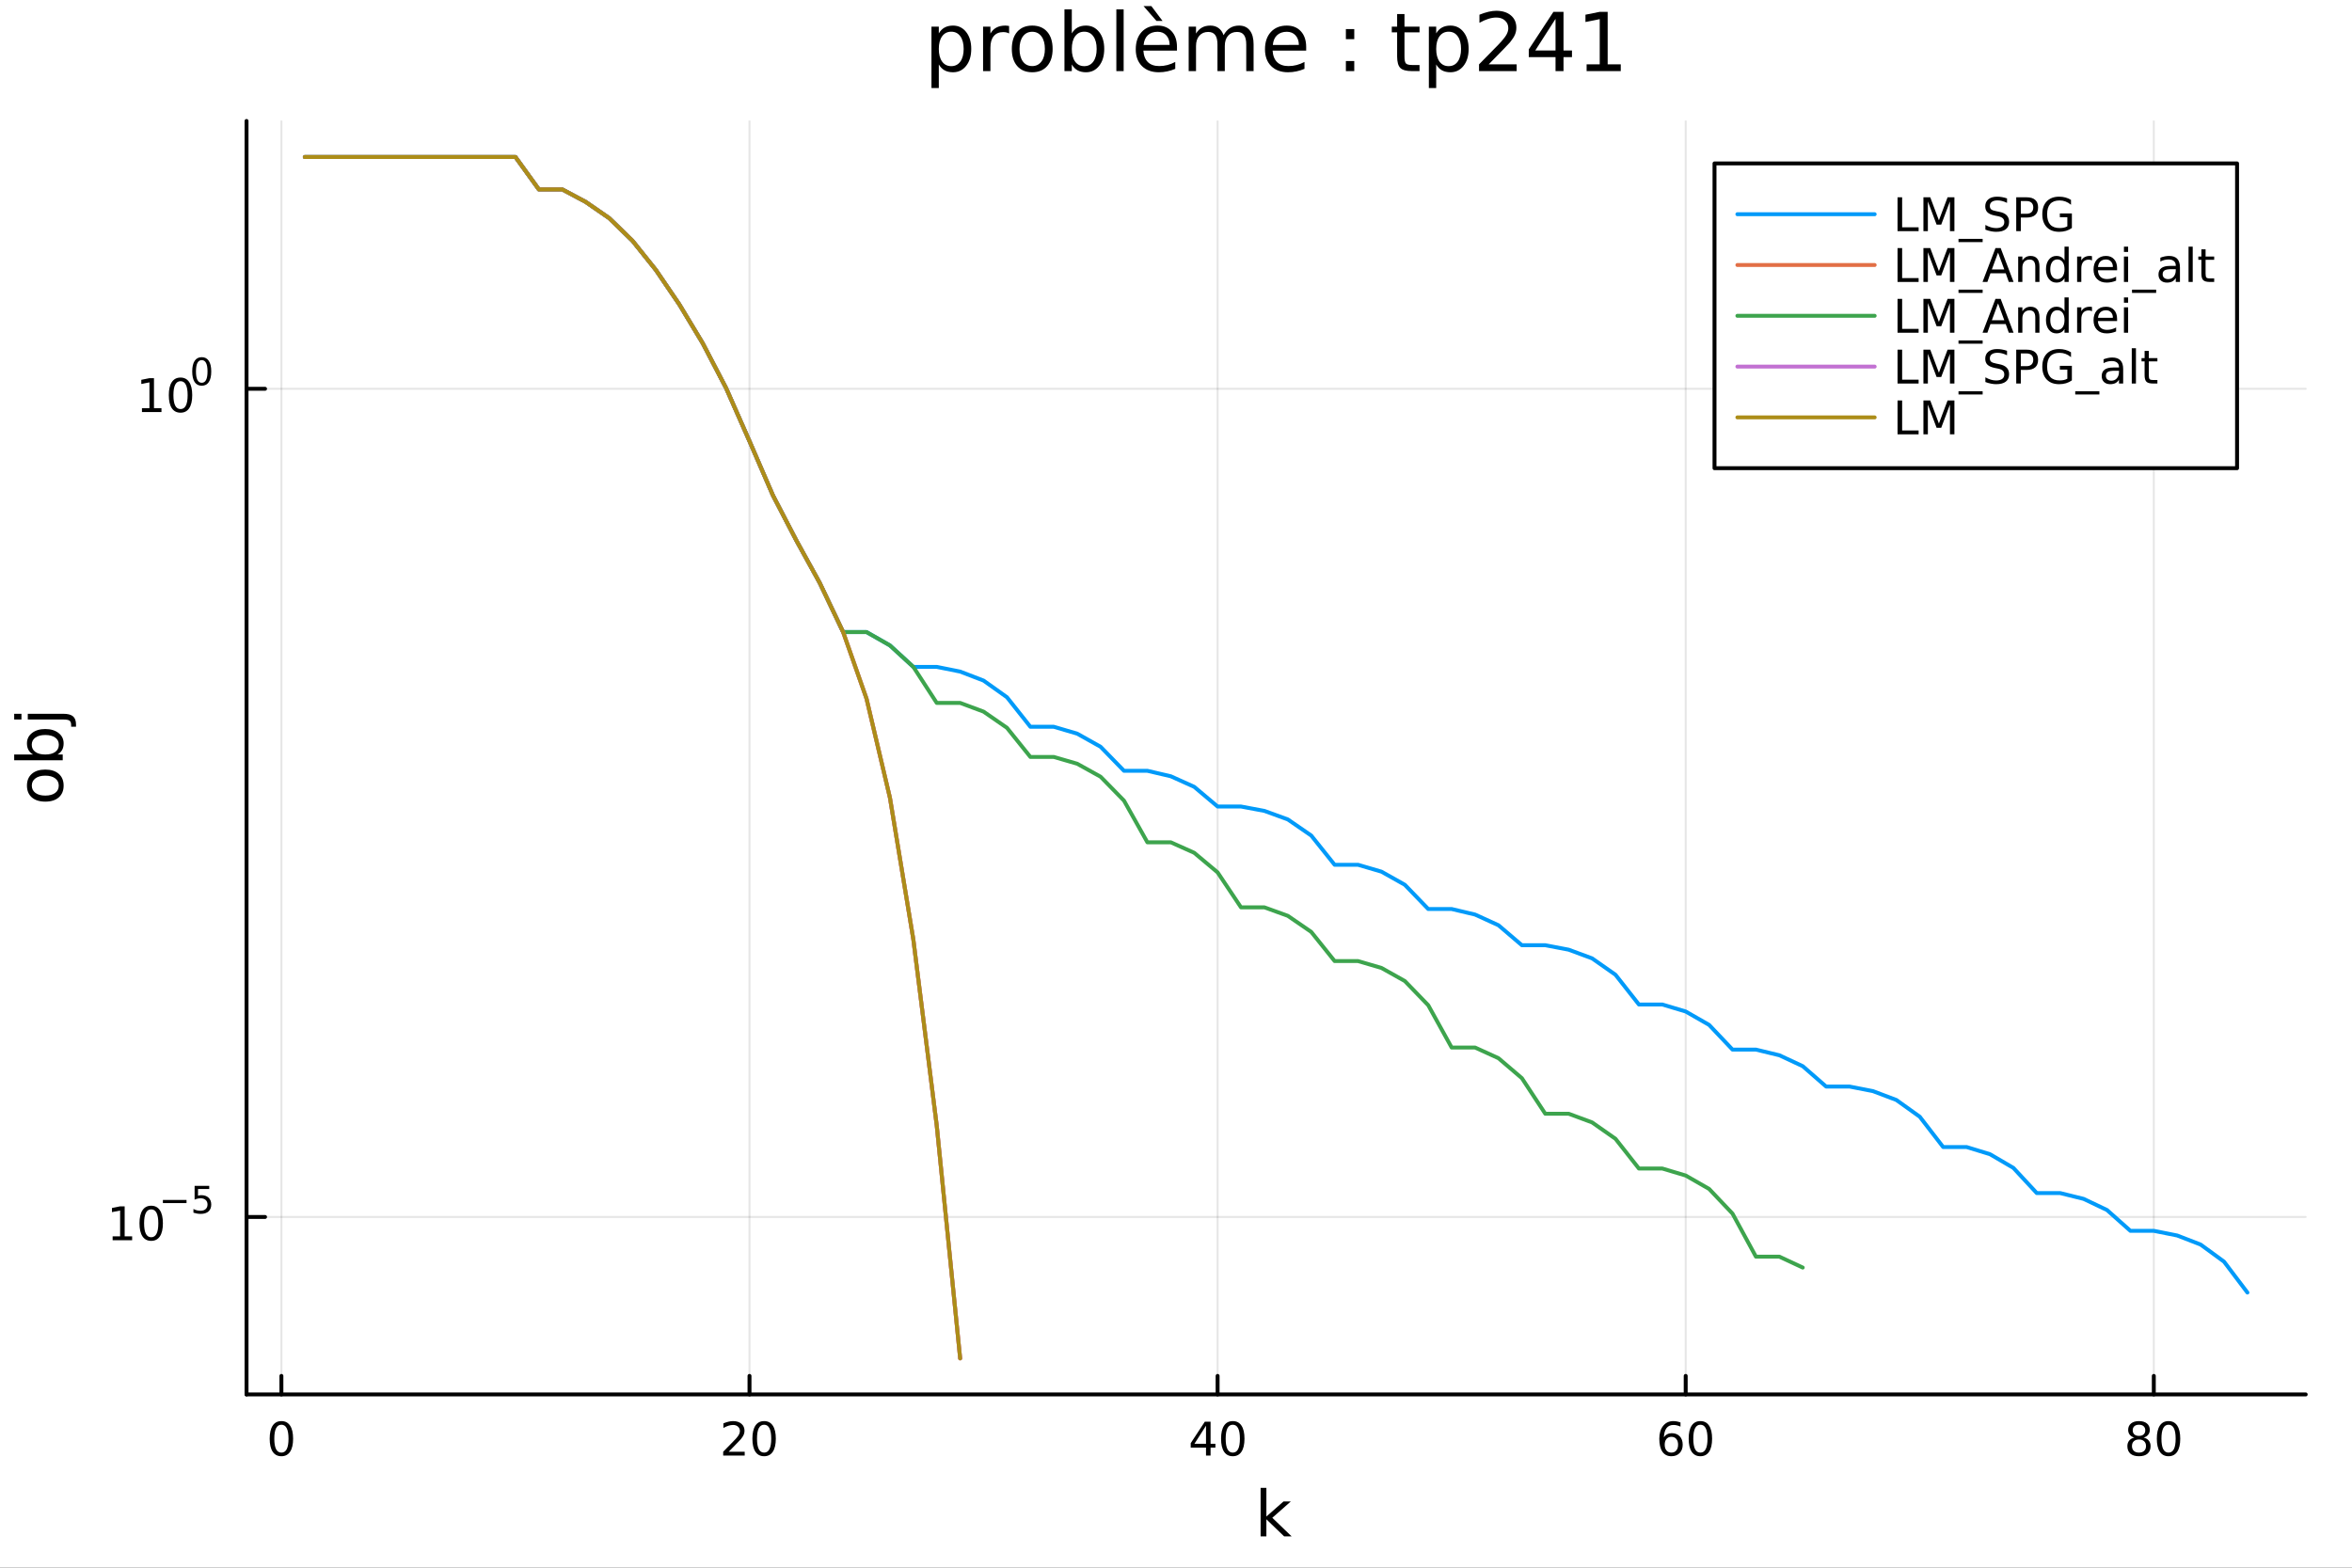 <?xml version="1.0" encoding="utf-8"?>
<svg xmlns="http://www.w3.org/2000/svg" xmlns:xlink="http://www.w3.org/1999/xlink" width="600" height="400" viewBox="0 0 2400 1600">
<rect x="0" y="0" width="2400" height="1600" fill="#333333" stroke="none"/>
<defs>
  <clipPath id="clip290">
    <rect x="0" y="0" width="2400" height="1600"/>
  </clipPath>
</defs>
<path clip-path="url(#clip290)" d="M0 1600 L2400 1600 L2400 0 L0 0  Z" fill="#ffffff" fill-rule="evenodd" fill-opacity="1"/>
<defs>
  <clipPath id="clip291">
    <rect x="480" y="0" width="1681" height="1600"/>
  </clipPath>
</defs>
<path clip-path="url(#clip290)" d="M251.56 1423.18 L2352.76 1423.18 L2352.76 123.472 L251.56 123.472  Z" fill="#ffffff" fill-rule="evenodd" fill-opacity="1"/>
<defs>
  <clipPath id="clip292">
    <rect x="251" y="123" width="2102" height="1301"/>
  </clipPath>
</defs>
<polyline clip-path="url(#clip292)" style="stroke:#000000; stroke-linecap:round; stroke-linejoin:round; stroke-width:2; stroke-opacity:0.1; fill:none" points="287.145,1423.18 287.145,123.472 "/>
<polyline clip-path="url(#clip292)" style="stroke:#000000; stroke-linecap:round; stroke-linejoin:round; stroke-width:2; stroke-opacity:0.1; fill:none" points="764.798,1423.18 764.798,123.472 "/>
<polyline clip-path="url(#clip292)" style="stroke:#000000; stroke-linecap:round; stroke-linejoin:round; stroke-width:2; stroke-opacity:0.1; fill:none" points="1242.45,1423.18 1242.45,123.472 "/>
<polyline clip-path="url(#clip292)" style="stroke:#000000; stroke-linecap:round; stroke-linejoin:round; stroke-width:2; stroke-opacity:0.1; fill:none" points="1720.1,1423.18 1720.1,123.472 "/>
<polyline clip-path="url(#clip292)" style="stroke:#000000; stroke-linecap:round; stroke-linejoin:round; stroke-width:2; stroke-opacity:0.1; fill:none" points="2197.76,1423.18 2197.76,123.472 "/>
<polyline clip-path="url(#clip290)" style="stroke:#000000; stroke-linecap:round; stroke-linejoin:round; stroke-width:4; stroke-opacity:1; fill:none" points="251.56,1423.18 2352.76,1423.18 "/>
<polyline clip-path="url(#clip290)" style="stroke:#000000; stroke-linecap:round; stroke-linejoin:round; stroke-width:4; stroke-opacity:1; fill:none" points="287.145,1423.18 287.145,1404.28 "/>
<polyline clip-path="url(#clip290)" style="stroke:#000000; stroke-linecap:round; stroke-linejoin:round; stroke-width:4; stroke-opacity:1; fill:none" points="764.798,1423.18 764.798,1404.28 "/>
<polyline clip-path="url(#clip290)" style="stroke:#000000; stroke-linecap:round; stroke-linejoin:round; stroke-width:4; stroke-opacity:1; fill:none" points="1242.45,1423.18 1242.45,1404.28 "/>
<polyline clip-path="url(#clip290)" style="stroke:#000000; stroke-linecap:round; stroke-linejoin:round; stroke-width:4; stroke-opacity:1; fill:none" points="1720.1,1423.18 1720.1,1404.28 "/>
<polyline clip-path="url(#clip290)" style="stroke:#000000; stroke-linecap:round; stroke-linejoin:round; stroke-width:4; stroke-opacity:1; fill:none" points="2197.76,1423.18 2197.76,1404.28 "/>
<path clip-path="url(#clip290)" d="M287.145 1454.1 Q283.534 1454.1 281.706 1457.66 Q279.9 1461.2 279.9 1468.33 Q279.9 1475.44 281.706 1479.01 Q283.534 1482.55 287.145 1482.55 Q290.78 1482.55 292.585 1479.01 Q294.414 1475.44 294.414 1468.33 Q294.414 1461.2 292.585 1457.66 Q290.78 1454.1 287.145 1454.1 M287.145 1450.39 Q292.956 1450.39 296.011 1455 Q299.09 1459.58 299.09 1468.33 Q299.09 1477.06 296.011 1481.67 Q292.956 1486.25 287.145 1486.25 Q281.335 1486.25 278.257 1481.67 Q275.201 1477.06 275.201 1468.33 Q275.201 1459.58 278.257 1455 Q281.335 1450.39 287.145 1450.39 Z" fill="#000000" fill-rule="nonzero" fill-opacity="1" /><path clip-path="url(#clip290)" d="M743.572 1481.64 L759.891 1481.64 L759.891 1485.58 L737.947 1485.58 L737.947 1481.64 Q740.609 1478.89 745.192 1474.26 Q749.799 1469.61 750.979 1468.27 Q753.224 1465.74 754.104 1464.01 Q755.007 1462.25 755.007 1460.56 Q755.007 1457.8 753.062 1456.07 Q751.141 1454.33 748.039 1454.33 Q745.84 1454.33 743.387 1455.09 Q740.956 1455.86 738.178 1457.41 L738.178 1452.69 Q741.002 1451.55 743.456 1450.97 Q745.91 1450.39 747.947 1450.39 Q753.317 1450.39 756.511 1453.08 Q759.706 1455.77 759.706 1460.26 Q759.706 1462.39 758.896 1464.31 Q758.109 1466.2 756.002 1468.8 Q755.423 1469.47 752.322 1472.69 Q749.22 1475.88 743.572 1481.64 Z" fill="#000000" fill-rule="nonzero" fill-opacity="1" /><path clip-path="url(#clip290)" d="M779.706 1454.1 Q776.095 1454.1 774.266 1457.66 Q772.46 1461.2 772.46 1468.33 Q772.46 1475.44 774.266 1479.01 Q776.095 1482.55 779.706 1482.55 Q783.34 1482.55 785.146 1479.01 Q786.974 1475.44 786.974 1468.33 Q786.974 1461.2 785.146 1457.66 Q783.34 1454.1 779.706 1454.1 M779.706 1450.39 Q785.516 1450.39 788.571 1455 Q791.65 1459.58 791.65 1468.33 Q791.65 1477.06 788.571 1481.67 Q785.516 1486.25 779.706 1486.25 Q773.896 1486.25 770.817 1481.67 Q767.761 1477.06 767.761 1468.33 Q767.761 1459.58 770.817 1455 Q773.896 1450.39 779.706 1450.39 Z" fill="#000000" fill-rule="nonzero" fill-opacity="1" /><path clip-path="url(#clip290)" d="M1230.62 1455.09 L1218.82 1473.54 L1230.62 1473.54 L1230.62 1455.09 M1229.4 1451.02 L1235.28 1451.02 L1235.28 1473.54 L1240.21 1473.54 L1240.21 1477.43 L1235.28 1477.43 L1235.28 1485.58 L1230.62 1485.58 L1230.62 1477.43 L1215.02 1477.43 L1215.02 1472.92 L1229.4 1451.02 Z" fill="#000000" fill-rule="nonzero" fill-opacity="1" /><path clip-path="url(#clip290)" d="M1257.94 1454.1 Q1254.33 1454.1 1252.5 1457.66 Q1250.69 1461.2 1250.69 1468.33 Q1250.69 1475.44 1252.5 1479.01 Q1254.33 1482.55 1257.94 1482.55 Q1261.57 1482.55 1263.38 1479.01 Q1265.21 1475.44 1265.21 1468.33 Q1265.21 1461.2 1263.38 1457.66 Q1261.57 1454.1 1257.94 1454.1 M1257.94 1450.39 Q1263.75 1450.39 1266.8 1455 Q1269.88 1459.58 1269.88 1468.33 Q1269.88 1477.06 1266.8 1481.67 Q1263.75 1486.25 1257.94 1486.25 Q1252.13 1486.25 1249.05 1481.67 Q1245.99 1477.06 1245.99 1468.33 Q1245.99 1459.58 1249.05 1455 Q1252.13 1450.39 1257.94 1450.39 Z" fill="#000000" fill-rule="nonzero" fill-opacity="1" /><path clip-path="url(#clip290)" d="M1705.51 1466.44 Q1702.36 1466.44 1700.51 1468.59 Q1698.68 1470.74 1698.68 1474.49 Q1698.68 1478.22 1700.51 1480.39 Q1702.36 1482.55 1705.51 1482.55 Q1708.66 1482.55 1710.49 1480.39 Q1712.34 1478.22 1712.34 1474.49 Q1712.34 1470.74 1710.49 1468.59 Q1708.66 1466.44 1705.51 1466.44 M1714.79 1451.78 L1714.79 1456.04 Q1713.03 1455.21 1711.23 1454.77 Q1709.44 1454.33 1707.69 1454.33 Q1703.06 1454.33 1700.6 1457.45 Q1698.17 1460.58 1697.82 1466.9 Q1699.19 1464.89 1701.25 1463.82 Q1703.31 1462.73 1705.79 1462.73 Q1711 1462.73 1714 1465.9 Q1717.04 1469.05 1717.04 1474.49 Q1717.04 1479.82 1713.89 1483.03 Q1710.74 1486.25 1705.51 1486.25 Q1699.51 1486.25 1696.34 1481.67 Q1693.17 1477.06 1693.17 1468.33 Q1693.17 1460.14 1697.06 1455.28 Q1700.95 1450.39 1707.5 1450.39 Q1709.26 1450.39 1711.04 1450.74 Q1712.85 1451.09 1714.79 1451.78 Z" fill="#000000" fill-rule="nonzero" fill-opacity="1" /><path clip-path="url(#clip290)" d="M1735.09 1454.1 Q1731.48 1454.1 1729.65 1457.66 Q1727.85 1461.2 1727.85 1468.33 Q1727.85 1475.44 1729.65 1479.01 Q1731.48 1482.55 1735.09 1482.55 Q1738.73 1482.55 1740.53 1479.01 Q1742.36 1475.44 1742.36 1468.33 Q1742.36 1461.2 1740.53 1457.66 Q1738.73 1454.1 1735.09 1454.1 M1735.09 1450.39 Q1740.9 1450.39 1743.96 1455 Q1747.04 1459.58 1747.04 1468.33 Q1747.04 1477.06 1743.96 1481.67 Q1740.9 1486.25 1735.09 1486.25 Q1729.28 1486.25 1726.2 1481.67 Q1723.15 1477.06 1723.15 1468.33 Q1723.15 1459.58 1726.2 1455 Q1729.28 1450.39 1735.09 1450.39 Z" fill="#000000" fill-rule="nonzero" fill-opacity="1" /><path clip-path="url(#clip290)" d="M2182.63 1469.17 Q2179.3 1469.17 2177.38 1470.95 Q2175.48 1472.73 2175.48 1475.86 Q2175.48 1478.98 2177.38 1480.77 Q2179.3 1482.55 2182.63 1482.55 Q2185.96 1482.55 2187.88 1480.77 Q2189.81 1478.96 2189.81 1475.86 Q2189.81 1472.73 2187.88 1470.95 Q2185.99 1469.17 2182.63 1469.17 M2177.95 1467.18 Q2174.95 1466.44 2173.26 1464.38 Q2171.59 1462.32 2171.59 1459.35 Q2171.59 1455.21 2174.53 1452.8 Q2177.49 1450.39 2182.63 1450.39 Q2187.79 1450.39 2190.73 1452.8 Q2193.67 1455.21 2193.67 1459.35 Q2193.67 1462.32 2191.98 1464.38 Q2190.32 1466.44 2187.33 1467.18 Q2190.71 1467.96 2192.58 1470.26 Q2194.48 1472.55 2194.48 1475.86 Q2194.48 1480.88 2191.4 1483.57 Q2188.35 1486.25 2182.63 1486.25 Q2176.91 1486.25 2173.83 1483.57 Q2170.78 1480.88 2170.78 1475.86 Q2170.78 1472.55 2172.68 1470.26 Q2174.57 1467.96 2177.95 1467.18 M2176.24 1459.79 Q2176.24 1462.48 2177.91 1463.98 Q2179.6 1465.49 2182.63 1465.49 Q2185.64 1465.49 2187.33 1463.98 Q2189.04 1462.48 2189.04 1459.79 Q2189.04 1457.11 2187.33 1455.6 Q2185.64 1454.1 2182.63 1454.1 Q2179.6 1454.1 2177.91 1455.6 Q2176.24 1457.11 2176.24 1459.79 Z" fill="#000000" fill-rule="nonzero" fill-opacity="1" /><path clip-path="url(#clip290)" d="M2212.79 1454.1 Q2209.18 1454.1 2207.35 1457.66 Q2205.55 1461.2 2205.55 1468.33 Q2205.55 1475.44 2207.35 1479.01 Q2209.18 1482.55 2212.79 1482.55 Q2216.43 1482.55 2218.23 1479.01 Q2220.06 1475.44 2220.06 1468.33 Q2220.06 1461.2 2218.23 1457.66 Q2216.43 1454.1 2212.79 1454.1 M2212.79 1450.39 Q2218.6 1450.39 2221.66 1455 Q2224.74 1459.58 2224.74 1468.33 Q2224.74 1477.06 2221.66 1481.67 Q2218.6 1486.25 2212.79 1486.25 Q2206.98 1486.25 2203.9 1481.67 Q2200.85 1477.06 2200.85 1468.33 Q2200.85 1459.58 2203.9 1455 Q2206.98 1450.39 2212.79 1450.39 Z" fill="#000000" fill-rule="nonzero" fill-opacity="1" /><path clip-path="url(#clip290)" d="M1286.34 1518.52 L1292.23 1518.52 L1292.23 1547.77 L1309.7 1532.4 L1317.18 1532.4 L1298.27 1549.07 L1317.98 1568.04 L1310.34 1568.04 L1292.23 1550.63 L1292.23 1568.04 L1286.34 1568.04 L1286.34 1518.52 Z" fill="#000000" fill-rule="nonzero" fill-opacity="1" /><polyline clip-path="url(#clip292)" style="stroke:#000000; stroke-linecap:round; stroke-linejoin:round; stroke-width:2; stroke-opacity:0.1; fill:none" points="251.56,1242.04 2352.76,1242.04 "/>
<polyline clip-path="url(#clip292)" style="stroke:#000000; stroke-linecap:round; stroke-linejoin:round; stroke-width:2; stroke-opacity:0.1; fill:none" points="251.56,396.808 2352.76,396.808 "/>
<polyline clip-path="url(#clip290)" style="stroke:#000000; stroke-linecap:round; stroke-linejoin:round; stroke-width:4; stroke-opacity:1; fill:none" points="251.56,1423.18 251.56,123.472 "/>
<polyline clip-path="url(#clip290)" style="stroke:#000000; stroke-linecap:round; stroke-linejoin:round; stroke-width:4; stroke-opacity:1; fill:none" points="251.56,1242.04 270.458,1242.04 "/>
<polyline clip-path="url(#clip290)" style="stroke:#000000; stroke-linecap:round; stroke-linejoin:round; stroke-width:4; stroke-opacity:1; fill:none" points="251.56,396.808 270.458,396.808 "/>
<path clip-path="url(#clip290)" d="M114.931 1261.83 L122.57 1261.83 L122.57 1235.47 L114.26 1237.13 L114.26 1232.88 L122.524 1231.21 L127.2 1231.21 L127.2 1261.83 L134.839 1261.83 L134.839 1265.77 L114.931 1265.77 L114.931 1261.83 Z" fill="#000000" fill-rule="nonzero" fill-opacity="1" /><path clip-path="url(#clip290)" d="M154.283 1234.29 Q150.672 1234.29 148.843 1237.85 Q147.038 1241.39 147.038 1248.52 Q147.038 1255.63 148.843 1259.19 Q150.672 1262.74 154.283 1262.74 Q157.917 1262.74 159.723 1259.19 Q161.552 1255.63 161.552 1248.52 Q161.552 1241.39 159.723 1237.85 Q157.917 1234.29 154.283 1234.29 M154.283 1230.58 Q160.093 1230.58 163.149 1235.19 Q166.227 1239.77 166.227 1248.52 Q166.227 1257.25 163.149 1261.86 Q160.093 1266.44 154.283 1266.44 Q148.473 1266.44 145.394 1261.86 Q142.339 1257.25 142.339 1248.52 Q142.339 1239.77 145.394 1235.19 Q148.473 1230.58 154.283 1230.58 Z" fill="#000000" fill-rule="nonzero" fill-opacity="1" /><path clip-path="url(#clip290)" d="M166.227 1224.69 L190.339 1224.69 L190.339 1227.88 L166.227 1227.88 L166.227 1224.69 Z" fill="#000000" fill-rule="nonzero" fill-opacity="1" /><path clip-path="url(#clip290)" d="M198.577 1210.28 L213.491 1210.28 L213.491 1213.48 L202.056 1213.48 L202.056 1220.36 Q202.884 1220.08 203.711 1219.95 Q204.539 1219.8 205.366 1219.8 Q210.068 1219.8 212.814 1222.37 Q215.56 1224.95 215.56 1229.35 Q215.56 1233.88 212.739 1236.4 Q209.918 1238.9 204.783 1238.9 Q203.015 1238.9 201.172 1238.6 Q199.348 1238.3 197.392 1237.7 L197.392 1233.88 Q199.085 1234.8 200.89 1235.26 Q202.696 1235.71 204.708 1235.71 Q207.962 1235.71 209.861 1233.99 Q211.761 1232.28 211.761 1229.35 Q211.761 1226.42 209.861 1224.7 Q207.962 1222.99 204.708 1222.99 Q203.185 1222.99 201.661 1223.33 Q200.157 1223.67 198.577 1224.38 L198.577 1210.28 Z" fill="#000000" fill-rule="nonzero" fill-opacity="1" /><path clip-path="url(#clip290)" d="M144.855 416.6 L152.493 416.6 L152.493 390.234 L144.183 391.901 L144.183 387.642 L152.447 385.975 L157.123 385.975 L157.123 416.6 L164.762 416.6 L164.762 420.535 L144.855 420.535 L144.855 416.6 Z" fill="#000000" fill-rule="nonzero" fill-opacity="1" /><path clip-path="url(#clip290)" d="M184.206 389.054 Q180.595 389.054 178.766 392.619 Q176.961 396.16 176.961 403.29 Q176.961 410.396 178.766 413.961 Q180.595 417.503 184.206 417.503 Q187.84 417.503 189.646 413.961 Q191.475 410.396 191.475 403.29 Q191.475 396.16 189.646 392.619 Q187.84 389.054 184.206 389.054 M184.206 385.35 Q190.016 385.35 193.072 389.957 Q196.151 394.54 196.151 403.29 Q196.151 412.017 193.072 416.623 Q190.016 421.207 184.206 421.207 Q178.396 421.207 175.317 416.623 Q172.262 412.017 172.262 403.29 Q172.262 394.54 175.317 389.957 Q178.396 385.35 184.206 385.35 Z" fill="#000000" fill-rule="nonzero" fill-opacity="1" /><path clip-path="url(#clip290)" d="M205.855 367.546 Q202.921 367.546 201.436 370.443 Q199.969 373.32 199.969 379.113 Q199.969 384.887 201.436 387.783 Q202.921 390.661 205.855 390.661 Q208.808 390.661 210.275 387.783 Q211.761 384.887 211.761 379.113 Q211.761 373.32 210.275 370.443 Q208.808 367.546 205.855 367.546 M205.855 364.537 Q210.576 364.537 213.059 368.28 Q215.56 372.004 215.56 379.113 Q215.56 386.204 213.059 389.946 Q210.576 393.67 205.855 393.67 Q201.135 393.67 198.633 389.946 Q196.151 386.204 196.151 379.113 Q196.151 372.004 198.633 368.28 Q201.135 364.537 205.855 364.537 Z" fill="#000000" fill-rule="nonzero" fill-opacity="1" /><path clip-path="url(#clip290)" d="M32.462 801.797 Q32.462 806.507 36.154 809.244 Q39.815 811.982 46.212 811.982 Q52.609 811.982 56.302 809.276 Q59.962 806.539 59.962 801.797 Q59.962 797.118 56.27 794.381 Q52.578 791.643 46.212 791.643 Q39.878 791.643 36.186 794.381 Q32.462 797.118 32.462 801.797 M27.497 801.797 Q27.497 794.158 32.462 789.797 Q37.427 785.437 46.212 785.437 Q54.965 785.437 59.962 789.797 Q64.927 794.158 64.927 801.797 Q64.927 809.467 59.962 813.828 Q54.965 818.156 46.212 818.156 Q37.427 818.156 32.462 813.828 Q27.497 809.467 27.497 801.797 Z" fill="#000000" fill-rule="nonzero" fill-opacity="1" /><path clip-path="url(#clip290)" d="M46.212 750.139 Q39.751 750.139 36.09 752.812 Q32.398 755.454 32.398 760.101 Q32.398 764.748 36.09 767.422 Q39.751 770.064 46.212 770.064 Q52.673 770.064 56.365 767.422 Q60.026 764.748 60.026 760.101 Q60.026 755.454 56.365 752.812 Q52.673 750.139 46.212 750.139 M33.767 770.064 Q30.584 768.218 29.056 765.417 Q27.497 762.584 27.497 758.669 Q27.497 752.176 32.653 748.134 Q37.809 744.06 46.212 744.06 Q54.615 744.06 59.771 748.134 Q64.927 752.176 64.927 758.669 Q64.927 762.584 63.399 765.417 Q61.84 768.218 58.657 770.064 L64.004 770.064 L64.004 775.952 L14.479 775.952 L14.479 770.064 L33.767 770.064 Z" fill="#000000" fill-rule="nonzero" fill-opacity="1" /><path clip-path="url(#clip290)" d="M28.356 734.352 L28.356 728.495 L64.641 728.495 Q71.452 728.495 74.508 731.105 Q77.563 733.684 77.563 739.445 L77.563 741.673 L72.598 741.673 L72.598 740.113 Q72.598 736.771 71.038 735.561 Q69.51 734.352 64.641 734.352 L28.356 734.352 M14.479 734.352 L14.479 728.495 L21.895 728.495 L21.895 734.352 L14.479 734.352 Z" fill="#000000" fill-rule="nonzero" fill-opacity="1" /><path clip-path="url(#clip290)" d="M957.973 65.77 L957.973 89.833 L950.479 89.833 L950.479 27.206 L957.973 27.206 L957.973 34.092 Q960.323 30.041 963.887 28.097 Q967.493 26.112 972.475 26.112 Q980.739 26.112 985.884 32.675 Q991.069 39.237 991.069 49.931 Q991.069 60.626 985.884 67.188 Q980.739 73.751 972.475 73.751 Q967.493 73.751 963.887 71.806 Q960.323 69.821 957.973 65.77 M983.332 49.931 Q983.332 41.708 979.929 37.05 Q976.567 32.35 970.652 32.35 Q964.738 32.35 961.335 37.05 Q957.973 41.708 957.973 49.931 Q957.973 58.155 961.335 62.854 Q964.738 67.512 970.652 67.512 Q976.567 67.512 979.929 62.854 Q983.332 58.155 983.332 49.931 Z" fill="#000000" fill-rule="nonzero" fill-opacity="1" /><path clip-path="url(#clip290)" d="M1029.71 34.173 Q1028.46 33.444 1026.96 33.12 Q1025.5 32.756 1023.72 32.756 Q1017.4 32.756 1014 36.888 Q1010.63 40.979 1010.63 48.676 L1010.63 72.576 L1003.14 72.576 L1003.14 27.206 L1010.63 27.206 L1010.63 34.254 Q1012.98 30.122 1016.75 28.138 Q1020.52 26.112 1025.91 26.112 Q1026.68 26.112 1027.61 26.234 Q1028.54 26.315 1029.67 26.517 L1029.71 34.173 Z" fill="#000000" fill-rule="nonzero" fill-opacity="1" /><path clip-path="url(#clip290)" d="M1053.29 32.431 Q1047.3 32.431 1043.81 37.131 Q1040.33 41.789 1040.33 49.931 Q1040.33 58.074 1043.77 62.773 Q1047.25 67.431 1053.29 67.431 Q1059.25 67.431 1062.73 62.732 Q1066.21 58.033 1066.21 49.931 Q1066.21 41.87 1062.73 37.171 Q1059.25 32.431 1053.29 32.431 M1053.29 26.112 Q1063.01 26.112 1068.56 32.431 Q1074.11 38.751 1074.11 49.931 Q1074.11 61.071 1068.56 67.431 Q1063.01 73.751 1053.29 73.751 Q1043.53 73.751 1037.98 67.431 Q1032.47 61.071 1032.47 49.931 Q1032.47 38.751 1037.98 32.431 Q1043.53 26.112 1053.29 26.112 Z" fill="#000000" fill-rule="nonzero" fill-opacity="1" /><path clip-path="url(#clip290)" d="M1119.04 49.931 Q1119.04 41.708 1115.63 37.05 Q1112.27 32.35 1106.36 32.35 Q1100.44 32.35 1097.04 37.05 Q1093.68 41.708 1093.68 49.931 Q1093.68 58.155 1097.04 62.854 Q1100.44 67.512 1106.36 67.512 Q1112.27 67.512 1115.63 62.854 Q1119.04 58.155 1119.04 49.931 M1093.68 34.092 Q1096.03 30.041 1099.59 28.097 Q1103.2 26.112 1108.18 26.112 Q1116.44 26.112 1121.59 32.675 Q1126.77 39.237 1126.77 49.931 Q1126.77 60.626 1121.59 67.188 Q1116.44 73.751 1108.18 73.751 Q1103.2 73.751 1099.59 71.806 Q1096.03 69.821 1093.68 65.77 L1093.68 72.576 L1086.18 72.576 L1086.18 9.544 L1093.68 9.544 L1093.68 34.092 Z" fill="#000000" fill-rule="nonzero" fill-opacity="1" /><path clip-path="url(#clip290)" d="M1139.13 9.544 L1146.58 9.544 L1146.58 72.576 L1139.13 72.576 L1139.13 9.544 Z" fill="#000000" fill-rule="nonzero" fill-opacity="1" /><path clip-path="url(#clip290)" d="M1200.99 48.028 L1200.99 51.673 L1166.72 51.673 Q1167.2 59.37 1171.33 63.421 Q1175.51 67.431 1182.92 67.431 Q1187.21 67.431 1191.22 66.378 Q1195.27 65.325 1199.24 63.218 L1199.24 70.267 Q1195.23 71.968 1191.02 72.86 Q1186.81 73.751 1182.47 73.751 Q1171.62 73.751 1165.26 67.431 Q1158.94 61.112 1158.94 50.337 Q1158.94 39.197 1164.93 32.675 Q1170.97 26.112 1181.18 26.112 Q1190.33 26.112 1195.64 32.026 Q1200.99 37.9 1200.99 48.028 M1193.53 45.84 Q1193.45 39.723 1190.09 36.077 Q1186.77 32.431 1181.26 32.431 Q1175.02 32.431 1171.25 35.956 Q1167.53 39.48 1166.96 45.88 L1193.53 45.84 M1174.86 6.222 L1186.28 21.373 L1180.08 21.373 L1166.88 6.222 L1174.86 6.222 Z" fill="#000000" fill-rule="nonzero" fill-opacity="1" /><path clip-path="url(#clip290)" d="M1248.54 35.915 Q1251.34 30.892 1255.23 28.502 Q1259.12 26.112 1264.38 26.112 Q1271.47 26.112 1275.32 31.095 Q1279.17 36.037 1279.17 45.192 L1279.17 72.576 L1271.68 72.576 L1271.68 45.435 Q1271.68 38.913 1269.37 35.753 Q1267.06 32.594 1262.32 32.594 Q1256.52 32.594 1253.16 36.442 Q1249.8 40.29 1249.8 46.934 L1249.8 72.576 L1242.31 72.576 L1242.31 45.435 Q1242.31 38.873 1240 35.753 Q1237.69 32.594 1232.87 32.594 Q1227.16 32.594 1223.79 36.482 Q1220.43 40.331 1220.43 46.934 L1220.43 72.576 L1212.94 72.576 L1212.94 27.206 L1220.43 27.206 L1220.43 34.254 Q1222.98 30.082 1226.55 28.097 Q1230.11 26.112 1235.01 26.112 Q1239.96 26.112 1243.4 28.624 Q1246.88 31.135 1248.54 35.915 Z" fill="#000000" fill-rule="nonzero" fill-opacity="1" /><path clip-path="url(#clip290)" d="M1332.84 48.028 L1332.84 51.673 L1298.57 51.673 Q1299.06 59.37 1303.19 63.421 Q1307.36 67.431 1314.78 67.431 Q1319.07 67.431 1323.08 66.378 Q1327.13 65.325 1331.1 63.218 L1331.1 70.267 Q1327.09 71.968 1322.88 72.86 Q1318.67 73.751 1314.33 73.751 Q1303.47 73.751 1297.11 67.431 Q1290.8 61.112 1290.8 50.337 Q1290.8 39.197 1296.79 32.675 Q1302.83 26.112 1313.03 26.112 Q1322.19 26.112 1327.5 32.026 Q1332.84 37.9 1332.84 48.028 M1325.39 45.84 Q1325.31 39.723 1321.95 36.077 Q1318.63 32.431 1313.12 32.431 Q1306.88 32.431 1303.11 35.956 Q1299.38 39.48 1298.82 45.88 L1325.39 45.84 Z" fill="#000000" fill-rule="nonzero" fill-opacity="1" /><path clip-path="url(#clip290)" d="M1373.35 62.287 L1381.9 62.287 L1381.9 72.576 L1373.35 72.576 L1373.35 62.287 M1373.35 29.677 L1381.9 29.677 L1381.9 39.966 L1373.35 39.966 L1373.35 29.677 Z" fill="#000000" fill-rule="nonzero" fill-opacity="1" /><path clip-path="url(#clip290)" d="M1433.14 14.324 L1433.14 27.206 L1448.5 27.206 L1448.5 32.999 L1433.14 32.999 L1433.14 57.628 Q1433.14 63.178 1434.64 64.758 Q1436.18 66.338 1440.84 66.338 L1448.5 66.338 L1448.5 72.576 L1440.84 72.576 Q1432.21 72.576 1428.93 69.376 Q1425.65 66.135 1425.65 57.628 L1425.65 32.999 L1420.18 32.999 L1420.18 27.206 L1425.65 27.206 L1425.65 14.324 L1433.14 14.324 Z" fill="#000000" fill-rule="nonzero" fill-opacity="1" /><path clip-path="url(#clip290)" d="M1465.51 65.77 L1465.51 89.833 L1458.02 89.833 L1458.02 27.206 L1465.51 27.206 L1465.51 34.092 Q1467.86 30.041 1471.43 28.097 Q1475.03 26.112 1480.01 26.112 Q1488.28 26.112 1493.42 32.675 Q1498.61 39.237 1498.61 49.931 Q1498.61 60.626 1493.42 67.188 Q1488.28 73.751 1480.01 73.751 Q1475.03 73.751 1471.43 71.806 Q1467.86 69.821 1465.51 65.77 M1490.87 49.931 Q1490.87 41.708 1487.47 37.05 Q1484.1 32.35 1478.19 32.35 Q1472.28 32.35 1468.87 37.05 Q1465.51 41.708 1465.51 49.931 Q1465.51 58.155 1468.87 62.854 Q1472.28 67.512 1478.19 67.512 Q1484.1 67.512 1487.47 62.854 Q1490.87 58.155 1490.87 49.931 Z" fill="#000000" fill-rule="nonzero" fill-opacity="1" /><path clip-path="url(#clip290)" d="M1519.06 65.689 L1547.62 65.689 L1547.62 72.576 L1509.22 72.576 L1509.22 65.689 Q1513.88 60.869 1521.9 52.767 Q1529.96 44.625 1532.03 42.275 Q1535.96 37.86 1537.5 34.822 Q1539.08 31.743 1539.08 28.786 Q1539.08 23.965 1535.67 20.927 Q1532.31 17.889 1526.88 17.889 Q1523.03 17.889 1518.74 19.226 Q1514.49 20.562 1509.63 23.276 L1509.63 15.013 Q1514.57 13.028 1518.86 12.015 Q1523.16 11.002 1526.72 11.002 Q1536.12 11.002 1541.71 15.701 Q1547.3 20.4 1547.3 28.259 Q1547.3 31.986 1545.88 35.348 Q1544.5 38.67 1540.82 43.207 Q1539.8 44.382 1534.38 50.013 Q1528.95 55.603 1519.06 65.689 Z" fill="#000000" fill-rule="nonzero" fill-opacity="1" /><path clip-path="url(#clip290)" d="M1587.28 19.226 L1566.62 51.511 L1587.28 51.511 L1587.28 19.226 M1585.13 12.096 L1595.42 12.096 L1595.42 51.511 L1604.05 51.511 L1604.05 58.317 L1595.42 58.317 L1595.42 72.576 L1587.28 72.576 L1587.28 58.317 L1559.98 58.317 L1559.98 50.418 L1585.13 12.096 Z" fill="#000000" fill-rule="nonzero" fill-opacity="1" /><path clip-path="url(#clip290)" d="M1619 65.689 L1632.37 65.689 L1632.37 19.55 L1617.82 22.466 L1617.82 15.013 L1632.29 12.096 L1640.47 12.096 L1640.47 65.689 L1653.84 65.689 L1653.84 72.576 L1619 72.576 L1619 65.689 Z" fill="#000000" fill-rule="nonzero" fill-opacity="1" /><polyline clip-path="url(#clip292)" style="stroke:#009af9; stroke-linecap:round; stroke-linejoin:round; stroke-width:4; stroke-opacity:1; fill:none" points="311.028,160.256 334.911,160.256 358.793,160.256 382.676,160.256 406.559,160.256 430.441,160.256 454.324,160.256 478.207,160.256 502.089,160.256 525.972,160.256 549.855,193.323 573.737,193.323 597.62,206.056 621.503,222.54 645.385,245.718 669.268,275.571 693.15,310.634 717.033,350.277 740.916,396.106 764.798,450.3 788.681,505.549 812.564,551.55 836.446,594.899 860.329,645.081 884.212,645.081 908.094,658.718 931.977,680.627 955.86,680.627 979.742,685.429 1003.62,694.601 1027.51,711.606 1051.39,741.741 1075.27,741.741 1099.16,748.779 1123.04,762.153 1146.92,786.691 1170.8,786.691 1194.69,792.279 1218.57,803.04 1242.45,823.143 1266.33,823.143 1290.22,827.621 1314.1,836.314 1337.98,852.763 1361.86,882.606 1385.75,882.606 1409.63,889.618 1433.51,903.025 1457.4,927.755 1481.28,927.755 1505.16,933.41 1529.04,944.314 1552.93,964.707 1576.81,964.707 1600.69,969.263 1624.57,978.108 1648.46,994.845 1672.34,1025.2 1696.22,1025.2 1720.1,1032.35 1743.99,1046.03 1767.87,1071.23 1791.75,1071.23 1815.64,1077.01 1839.52,1088.15 1863.4,1108.95 1887.28,1108.95 1911.17,1113.61 1935.05,1122.65 1958.93,1139.74 1982.81,1170.67 2006.7,1170.67 2030.58,1177.99 2054.46,1191.97 2078.34,1217.67 2102.23,1217.67 2126.11,1223.58 2149.99,1234.97 2173.87,1256.2 2197.76,1256.2 2221.64,1260.97 2245.52,1270.21 2269.41,1287.66 2293.29,1319.2 "/>
<polyline clip-path="url(#clip292)" style="stroke:#e26f46; stroke-linecap:round; stroke-linejoin:round; stroke-width:4; stroke-opacity:1; fill:none" points="311.028,160.256 334.911,160.256 358.793,160.256 382.676,160.256 406.559,160.256 430.441,160.256 454.324,160.256 478.207,160.256 502.089,160.256 525.972,160.256 549.855,193.323 573.737,193.323 597.62,206.056 621.503,222.54 645.385,245.718 669.268,275.571 693.15,310.634 717.033,350.277 740.916,396.106 764.798,450.3 788.681,505.549 812.564,551.55 836.446,594.899 860.329,645.081 884.212,713.098 908.094,814.176 931.977,958.831 955.86,1148.85 979.742,1386.4 "/>
<polyline clip-path="url(#clip292)" style="stroke:#3da44d; stroke-linecap:round; stroke-linejoin:round; stroke-width:4; stroke-opacity:1; fill:none" points="311.028,160.256 334.911,160.256 358.793,160.256 382.676,160.256 406.559,160.256 430.441,160.256 454.324,160.256 478.207,160.256 502.089,160.256 525.972,160.256 549.855,193.323 573.737,193.323 597.62,206.056 621.503,222.54 645.385,245.718 669.268,275.571 693.15,310.634 717.033,350.277 740.916,396.106 764.798,450.3 788.681,505.549 812.564,551.55 836.446,594.899 860.329,645.081 884.212,645.081 908.094,658.718 931.977,680.627 955.86,717.401 979.742,717.401 1003.62,726.284 1027.51,742.824 1051.39,772.533 1075.27,772.533 1099.16,779.48 1123.04,792.732 1146.92,817.13 1170.8,859.669 1194.69,859.669 1218.57,870.363 1242.45,890.37 1266.33,926.055 1290.22,926.055 1314.1,934.71 1337.98,951.103 1361.86,980.881 1385.75,980.881 1409.63,987.88 1433.51,1001.27 1457.4,1025.97 1481.28,1069.12 1505.16,1069.12 1529.04,1080.01 1552.93,1100.39 1576.81,1136.7 1600.69,1136.7 1624.57,1145.54 1648.46,1162.27 1672.34,1192.61 1696.22,1192.61 1720.1,1199.76 1743.99,1213.44 1767.87,1238.63 1791.75,1282.55 1815.64,1282.55 1839.52,1293.69 "/>
<polyline clip-path="url(#clip292)" style="stroke:#c271d2; stroke-linecap:round; stroke-linejoin:round; stroke-width:4; stroke-opacity:1; fill:none" points="311.028,160.256 334.911,160.256 358.793,160.256 382.676,160.256 406.559,160.256 430.441,160.256 454.324,160.256 478.207,160.256 502.089,160.256 525.972,160.256 549.855,193.323 573.737,193.323 597.62,206.056 621.503,222.54 645.385,245.718 669.268,275.571 693.15,310.634 717.033,350.277 740.916,396.106 764.798,450.3 788.681,505.549 812.564,551.55 836.446,594.899 860.329,645.081 884.212,713.098 908.094,814.176 931.977,958.831 955.86,1148.85 979.742,1386.4 "/>
<polyline clip-path="url(#clip292)" style="stroke:#ac8d18; stroke-linecap:round; stroke-linejoin:round; stroke-width:4; stroke-opacity:1; fill:none" points="311.028,160.256 334.911,160.256 358.793,160.256 382.676,160.256 406.559,160.256 430.441,160.256 454.324,160.256 478.207,160.256 502.089,160.256 525.972,160.256 549.855,193.323 573.737,193.323 597.62,206.056 621.503,222.54 645.385,245.718 669.268,275.571 693.15,310.634 717.033,350.277 740.916,396.106 764.798,450.3 788.681,505.549 812.564,551.55 836.446,594.899 860.329,645.081 884.212,713.098 908.094,814.176 931.977,958.831 955.86,1148.85 979.742,1386.4 "/>
<path clip-path="url(#clip290)" d="M1749.5 477.836 L2282.72 477.836 L2282.72 166.796 L1749.5 166.796  Z" fill="#ffffff" fill-rule="evenodd" fill-opacity="1"/>
<polyline clip-path="url(#clip290)" style="stroke:#000000; stroke-linecap:round; stroke-linejoin:round; stroke-width:4; stroke-opacity:1; fill:none" points="1749.5,477.836 2282.72,477.836 2282.72,166.796 1749.5,166.796 1749.5,477.836 "/>
<polyline clip-path="url(#clip290)" style="stroke:#009af9; stroke-linecap:round; stroke-linejoin:round; stroke-width:4; stroke-opacity:1; fill:none" points="1772.84,218.636 1912.92,218.636 "/>
<path clip-path="url(#clip290)" d="M1936.27 201.356 L1940.95 201.356 L1940.95 231.981 L1957.77 231.981 L1957.77 235.916 L1936.27 235.916 L1936.27 201.356 Z" fill="#000000" fill-rule="nonzero" fill-opacity="1" /><path clip-path="url(#clip290)" d="M1962.68 201.356 L1969.65 201.356 L1978.47 224.874 L1987.33 201.356 L1994.3 201.356 L1994.3 235.916 L1989.74 235.916 L1989.74 205.569 L1980.83 229.272 L1976.13 229.272 L1967.22 205.569 L1967.22 235.916 L1962.68 235.916 L1962.68 201.356 Z" fill="#000000" fill-rule="nonzero" fill-opacity="1" /><path clip-path="url(#clip290)" d="M2023.1 243.786 L2023.1 247.096 L1998.47 247.096 L1998.47 243.786 L2023.1 243.786 Z" fill="#000000" fill-rule="nonzero" fill-opacity="1" /><path clip-path="url(#clip290)" d="M2048 202.49 L2048 207.05 Q2045.34 205.777 2042.98 205.152 Q2040.62 204.527 2038.42 204.527 Q2034.6 204.527 2032.52 206.008 Q2030.46 207.49 2030.46 210.221 Q2030.46 212.513 2031.82 213.694 Q2033.21 214.851 2037.06 215.569 L2039.88 216.147 Q2045.11 217.143 2047.59 219.666 Q2050.09 222.166 2050.09 226.379 Q2050.09 231.402 2046.71 233.994 Q2043.35 236.587 2036.85 236.587 Q2034.39 236.587 2031.62 236.031 Q2028.86 235.476 2025.9 234.388 L2025.9 229.573 Q2028.75 231.17 2031.48 231.981 Q2034.21 232.791 2036.85 232.791 Q2040.85 232.791 2043.03 231.217 Q2045.2 229.643 2045.2 226.726 Q2045.2 224.18 2043.63 222.744 Q2042.08 221.309 2038.51 220.592 L2035.67 220.036 Q2030.44 218.995 2028.1 216.772 Q2025.76 214.55 2025.76 210.592 Q2025.76 206.008 2028.98 203.37 Q2032.22 200.731 2037.89 200.731 Q2040.32 200.731 2042.84 201.171 Q2045.37 201.61 2048 202.49 Z" fill="#000000" fill-rule="nonzero" fill-opacity="1" /><path clip-path="url(#clip290)" d="M2062.06 205.198 L2062.06 218.184 L2067.94 218.184 Q2071.2 218.184 2072.98 216.495 Q2074.76 214.805 2074.76 211.68 Q2074.76 208.578 2072.98 206.888 Q2071.2 205.198 2067.94 205.198 L2062.06 205.198 M2057.38 201.356 L2067.94 201.356 Q2073.75 201.356 2076.71 203.995 Q2079.69 206.61 2079.69 211.68 Q2079.69 216.795 2076.71 219.411 Q2073.75 222.027 2067.94 222.027 L2062.06 222.027 L2062.06 235.916 L2057.38 235.916 L2057.38 201.356 Z" fill="#000000" fill-rule="nonzero" fill-opacity="1" /><path clip-path="url(#clip290)" d="M2109.53 230.985 L2109.53 221.703 L2101.89 221.703 L2101.89 217.86 L2114.16 217.86 L2114.16 232.698 Q2111.45 234.619 2108.19 235.615 Q2104.93 236.587 2101.22 236.587 Q2093.12 236.587 2088.54 231.865 Q2083.98 227.119 2083.98 218.67 Q2083.98 210.198 2088.54 205.476 Q2093.12 200.731 2101.22 200.731 Q2104.6 200.731 2107.63 201.564 Q2110.69 202.397 2113.26 204.018 L2113.26 208.995 Q2110.67 206.796 2107.75 205.684 Q2104.83 204.573 2101.62 204.573 Q2095.27 204.573 2092.08 208.115 Q2088.91 211.657 2088.91 218.67 Q2088.91 225.661 2092.08 229.203 Q2095.27 232.744 2101.62 232.744 Q2104.09 232.744 2106.04 232.328 Q2107.98 231.888 2109.53 230.985 Z" fill="#000000" fill-rule="nonzero" fill-opacity="1" /><polyline clip-path="url(#clip290)" style="stroke:#e26f46; stroke-linecap:round; stroke-linejoin:round; stroke-width:4; stroke-opacity:1; fill:none" points="1772.84,270.476 1912.92,270.476 "/>
<path clip-path="url(#clip290)" d="M1936.27 253.196 L1940.95 253.196 L1940.95 283.821 L1957.77 283.821 L1957.77 287.756 L1936.27 287.756 L1936.27 253.196 Z" fill="#000000" fill-rule="nonzero" fill-opacity="1" /><path clip-path="url(#clip290)" d="M1962.68 253.196 L1969.65 253.196 L1978.47 276.714 L1987.33 253.196 L1994.3 253.196 L1994.3 287.756 L1989.74 287.756 L1989.74 257.409 L1980.83 281.112 L1976.13 281.112 L1967.22 257.409 L1967.22 287.756 L1962.68 287.756 L1962.68 253.196 Z" fill="#000000" fill-rule="nonzero" fill-opacity="1" /><path clip-path="url(#clip290)" d="M2023.1 295.626 L2023.1 298.936 L1998.47 298.936 L1998.47 295.626 L2023.1 295.626 Z" fill="#000000" fill-rule="nonzero" fill-opacity="1" /><path clip-path="url(#clip290)" d="M2038.84 257.802 L2032.5 275.001 L2045.2 275.001 L2038.84 257.802 M2036.2 253.196 L2041.5 253.196 L2054.67 287.756 L2049.81 287.756 L2046.66 278.89 L2031.08 278.89 L2027.94 287.756 L2023 287.756 L2036.2 253.196 Z" fill="#000000" fill-rule="nonzero" fill-opacity="1" /><path clip-path="url(#clip290)" d="M2081.08 272.108 L2081.08 287.756 L2076.82 287.756 L2076.82 272.247 Q2076.82 268.566 2075.39 266.737 Q2073.95 264.909 2071.08 264.909 Q2067.63 264.909 2065.64 267.108 Q2063.65 269.307 2063.65 273.103 L2063.65 287.756 L2059.37 287.756 L2059.37 261.83 L2063.65 261.83 L2063.65 265.858 Q2065.18 263.52 2067.24 262.362 Q2069.32 261.205 2072.03 261.205 Q2076.5 261.205 2078.79 263.983 Q2081.08 266.737 2081.08 272.108 Z" fill="#000000" fill-rule="nonzero" fill-opacity="1" /><path clip-path="url(#clip290)" d="M2106.64 265.765 L2106.64 251.737 L2110.9 251.737 L2110.9 287.756 L2106.64 287.756 L2106.64 283.867 Q2105.3 286.182 2103.24 287.316 Q2101.2 288.427 2098.33 288.427 Q2093.63 288.427 2090.67 284.677 Q2087.73 280.927 2087.73 274.816 Q2087.73 268.705 2090.67 264.955 Q2093.63 261.205 2098.33 261.205 Q2101.2 261.205 2103.24 262.339 Q2105.3 263.45 2106.64 265.765 M2092.12 274.816 Q2092.12 279.515 2094.05 282.2 Q2095.99 284.862 2099.37 284.862 Q2102.75 284.862 2104.69 282.2 Q2106.64 279.515 2106.64 274.816 Q2106.64 270.117 2104.69 267.455 Q2102.75 264.77 2099.37 264.77 Q2095.99 264.77 2094.05 267.455 Q2092.12 270.117 2092.12 274.816 Z" fill="#000000" fill-rule="nonzero" fill-opacity="1" /><path clip-path="url(#clip290)" d="M2134.69 265.811 Q2133.98 265.395 2133.12 265.21 Q2132.29 265.001 2131.27 265.001 Q2127.66 265.001 2125.71 267.362 Q2123.79 269.7 2123.79 274.098 L2123.79 287.756 L2119.51 287.756 L2119.51 261.83 L2123.79 261.83 L2123.79 265.858 Q2125.13 263.497 2127.29 262.362 Q2129.44 261.205 2132.52 261.205 Q2132.96 261.205 2133.49 261.274 Q2134.02 261.321 2134.67 261.436 L2134.69 265.811 Z" fill="#000000" fill-rule="nonzero" fill-opacity="1" /><path clip-path="url(#clip290)" d="M2160.3 273.728 L2160.3 275.811 L2140.71 275.811 Q2140.99 280.209 2143.35 282.524 Q2145.74 284.816 2149.97 284.816 Q2152.43 284.816 2154.72 284.214 Q2157.03 283.612 2159.3 282.409 L2159.3 286.436 Q2157.01 287.408 2154.6 287.918 Q2152.19 288.427 2149.72 288.427 Q2143.51 288.427 2139.88 284.816 Q2136.27 281.205 2136.27 275.047 Q2136.27 268.682 2139.69 264.955 Q2143.14 261.205 2148.98 261.205 Q2154.21 261.205 2157.24 264.585 Q2160.3 267.941 2160.3 273.728 M2156.04 272.478 Q2155.99 268.983 2154.07 266.899 Q2152.17 264.816 2149.02 264.816 Q2145.46 264.816 2143.31 266.83 Q2141.18 268.844 2140.85 272.501 L2156.04 272.478 Z" fill="#000000" fill-rule="nonzero" fill-opacity="1" /><path clip-path="url(#clip290)" d="M2167.29 261.83 L2171.55 261.83 L2171.55 287.756 L2167.29 287.756 L2167.29 261.83 M2167.29 251.737 L2171.55 251.737 L2171.55 257.131 L2167.29 257.131 L2167.29 251.737 Z" fill="#000000" fill-rule="nonzero" fill-opacity="1" /><path clip-path="url(#clip290)" d="M2200.16 295.626 L2200.16 298.936 L2175.53 298.936 L2175.53 295.626 L2200.16 295.626 Z" fill="#000000" fill-rule="nonzero" fill-opacity="1" /><path clip-path="url(#clip290)" d="M2215.94 274.723 Q2210.78 274.723 2208.79 275.904 Q2206.8 277.084 2206.8 279.932 Q2206.8 282.2 2208.28 283.543 Q2209.79 284.862 2212.36 284.862 Q2215.9 284.862 2218.03 282.362 Q2220.18 279.839 2220.18 275.672 L2220.18 274.723 L2215.94 274.723 M2224.44 272.964 L2224.44 287.756 L2220.18 287.756 L2220.18 283.821 Q2218.72 286.182 2216.55 287.316 Q2214.37 288.427 2211.22 288.427 Q2207.24 288.427 2204.88 286.205 Q2202.54 283.959 2202.54 280.209 Q2202.54 275.834 2205.46 273.612 Q2208.4 271.39 2214.21 271.39 L2220.18 271.39 L2220.18 270.973 Q2220.18 268.034 2218.24 266.436 Q2216.31 264.816 2212.82 264.816 Q2210.6 264.816 2208.49 265.348 Q2206.38 265.881 2204.44 266.946 L2204.44 263.01 Q2206.78 262.108 2208.98 261.668 Q2211.18 261.205 2213.26 261.205 Q2218.88 261.205 2221.66 264.122 Q2224.44 267.038 2224.44 272.964 Z" fill="#000000" fill-rule="nonzero" fill-opacity="1" /><path clip-path="url(#clip290)" d="M2233.21 251.737 L2237.47 251.737 L2237.47 287.756 L2233.21 287.756 L2233.21 251.737 Z" fill="#000000" fill-rule="nonzero" fill-opacity="1" /><path clip-path="url(#clip290)" d="M2250.6 254.469 L2250.6 261.83 L2259.37 261.83 L2259.37 265.14 L2250.6 265.14 L2250.6 279.214 Q2250.6 282.385 2251.45 283.288 Q2252.33 284.191 2254.99 284.191 L2259.37 284.191 L2259.37 287.756 L2254.99 287.756 Q2250.06 287.756 2248.19 285.927 Q2246.31 284.075 2246.31 279.214 L2246.31 265.14 L2243.19 265.14 L2243.19 261.83 L2246.31 261.83 L2246.31 254.469 L2250.6 254.469 Z" fill="#000000" fill-rule="nonzero" fill-opacity="1" /><polyline clip-path="url(#clip290)" style="stroke:#3da44d; stroke-linecap:round; stroke-linejoin:round; stroke-width:4; stroke-opacity:1; fill:none" points="1772.84,322.316 1912.92,322.316 "/>
<path clip-path="url(#clip290)" d="M1936.27 305.036 L1940.95 305.036 L1940.95 335.661 L1957.77 335.661 L1957.77 339.596 L1936.27 339.596 L1936.27 305.036 Z" fill="#000000" fill-rule="nonzero" fill-opacity="1" /><path clip-path="url(#clip290)" d="M1962.68 305.036 L1969.65 305.036 L1978.47 328.554 L1987.33 305.036 L1994.3 305.036 L1994.3 339.596 L1989.74 339.596 L1989.74 309.249 L1980.83 332.952 L1976.13 332.952 L1967.22 309.249 L1967.22 339.596 L1962.68 339.596 L1962.68 305.036 Z" fill="#000000" fill-rule="nonzero" fill-opacity="1" /><path clip-path="url(#clip290)" d="M2023.1 347.466 L2023.1 350.776 L1998.47 350.776 L1998.47 347.466 L2023.1 347.466 Z" fill="#000000" fill-rule="nonzero" fill-opacity="1" /><path clip-path="url(#clip290)" d="M2038.84 309.642 L2032.5 326.841 L2045.2 326.841 L2038.84 309.642 M2036.2 305.036 L2041.5 305.036 L2054.67 339.596 L2049.81 339.596 L2046.66 330.73 L2031.08 330.73 L2027.94 339.596 L2023 339.596 L2036.2 305.036 Z" fill="#000000" fill-rule="nonzero" fill-opacity="1" /><path clip-path="url(#clip290)" d="M2081.08 323.948 L2081.08 339.596 L2076.82 339.596 L2076.82 324.087 Q2076.82 320.406 2075.39 318.577 Q2073.95 316.749 2071.08 316.749 Q2067.63 316.749 2065.64 318.948 Q2063.65 321.147 2063.65 324.943 L2063.65 339.596 L2059.37 339.596 L2059.37 313.67 L2063.65 313.67 L2063.65 317.698 Q2065.18 315.36 2067.24 314.202 Q2069.32 313.045 2072.03 313.045 Q2076.5 313.045 2078.79 315.823 Q2081.08 318.577 2081.08 323.948 Z" fill="#000000" fill-rule="nonzero" fill-opacity="1" /><path clip-path="url(#clip290)" d="M2106.64 317.605 L2106.64 303.577 L2110.9 303.577 L2110.9 339.596 L2106.64 339.596 L2106.64 335.707 Q2105.3 338.022 2103.24 339.156 Q2101.2 340.267 2098.33 340.267 Q2093.63 340.267 2090.67 336.517 Q2087.73 332.767 2087.73 326.656 Q2087.73 320.545 2090.67 316.795 Q2093.63 313.045 2098.33 313.045 Q2101.2 313.045 2103.24 314.179 Q2105.3 315.29 2106.64 317.605 M2092.12 326.656 Q2092.12 331.355 2094.05 334.04 Q2095.99 336.702 2099.37 336.702 Q2102.75 336.702 2104.69 334.04 Q2106.64 331.355 2106.64 326.656 Q2106.64 321.957 2104.69 319.295 Q2102.75 316.61 2099.37 316.61 Q2095.99 316.61 2094.05 319.295 Q2092.12 321.957 2092.12 326.656 Z" fill="#000000" fill-rule="nonzero" fill-opacity="1" /><path clip-path="url(#clip290)" d="M2134.69 317.651 Q2133.98 317.235 2133.12 317.05 Q2132.29 316.841 2131.27 316.841 Q2127.66 316.841 2125.71 319.202 Q2123.79 321.54 2123.79 325.938 L2123.79 339.596 L2119.51 339.596 L2119.51 313.67 L2123.79 313.67 L2123.79 317.698 Q2125.13 315.337 2127.29 314.202 Q2129.44 313.045 2132.52 313.045 Q2132.96 313.045 2133.49 313.114 Q2134.02 313.161 2134.67 313.276 L2134.69 317.651 Z" fill="#000000" fill-rule="nonzero" fill-opacity="1" /><path clip-path="url(#clip290)" d="M2160.3 325.568 L2160.3 327.651 L2140.71 327.651 Q2140.99 332.049 2143.35 334.364 Q2145.74 336.656 2149.97 336.656 Q2152.43 336.656 2154.72 336.054 Q2157.03 335.452 2159.3 334.249 L2159.3 338.276 Q2157.01 339.248 2154.6 339.758 Q2152.19 340.267 2149.72 340.267 Q2143.51 340.267 2139.88 336.656 Q2136.27 333.045 2136.27 326.887 Q2136.27 320.522 2139.69 316.795 Q2143.14 313.045 2148.98 313.045 Q2154.21 313.045 2157.24 316.425 Q2160.3 319.781 2160.3 325.568 M2156.04 324.318 Q2155.99 320.823 2154.07 318.739 Q2152.17 316.656 2149.02 316.656 Q2145.46 316.656 2143.31 318.67 Q2141.18 320.684 2140.85 324.341 L2156.04 324.318 Z" fill="#000000" fill-rule="nonzero" fill-opacity="1" /><path clip-path="url(#clip290)" d="M2167.29 313.67 L2171.55 313.67 L2171.55 339.596 L2167.29 339.596 L2167.29 313.67 M2167.29 303.577 L2171.55 303.577 L2171.55 308.971 L2167.29 308.971 L2167.29 303.577 Z" fill="#000000" fill-rule="nonzero" fill-opacity="1" /><polyline clip-path="url(#clip290)" style="stroke:#c271d2; stroke-linecap:round; stroke-linejoin:round; stroke-width:4; stroke-opacity:1; fill:none" points="1772.84,374.156 1912.92,374.156 "/>
<path clip-path="url(#clip290)" d="M1936.27 356.876 L1940.95 356.876 L1940.95 387.501 L1957.77 387.501 L1957.77 391.436 L1936.27 391.436 L1936.27 356.876 Z" fill="#000000" fill-rule="nonzero" fill-opacity="1" /><path clip-path="url(#clip290)" d="M1962.68 356.876 L1969.65 356.876 L1978.47 380.394 L1987.33 356.876 L1994.3 356.876 L1994.3 391.436 L1989.74 391.436 L1989.74 361.089 L1980.83 384.792 L1976.13 384.792 L1967.22 361.089 L1967.22 391.436 L1962.68 391.436 L1962.68 356.876 Z" fill="#000000" fill-rule="nonzero" fill-opacity="1" /><path clip-path="url(#clip290)" d="M2023.1 399.306 L2023.1 402.616 L1998.47 402.616 L1998.47 399.306 L2023.1 399.306 Z" fill="#000000" fill-rule="nonzero" fill-opacity="1" /><path clip-path="url(#clip290)" d="M2048 358.01 L2048 362.57 Q2045.34 361.297 2042.98 360.672 Q2040.62 360.047 2038.42 360.047 Q2034.6 360.047 2032.52 361.528 Q2030.46 363.01 2030.46 365.741 Q2030.46 368.033 2031.82 369.214 Q2033.21 370.371 2037.06 371.089 L2039.88 371.667 Q2045.11 372.663 2047.59 375.186 Q2050.09 377.686 2050.09 381.899 Q2050.09 386.922 2046.71 389.514 Q2043.35 392.107 2036.85 392.107 Q2034.39 392.107 2031.62 391.551 Q2028.86 390.996 2025.9 389.908 L2025.9 385.093 Q2028.75 386.69 2031.48 387.501 Q2034.21 388.311 2036.85 388.311 Q2040.85 388.311 2043.03 386.737 Q2045.2 385.163 2045.2 382.246 Q2045.2 379.7 2043.63 378.264 Q2042.08 376.829 2038.51 376.112 L2035.67 375.556 Q2030.44 374.515 2028.1 372.292 Q2025.76 370.07 2025.76 366.112 Q2025.76 361.528 2028.98 358.89 Q2032.22 356.251 2037.89 356.251 Q2040.32 356.251 2042.84 356.691 Q2045.37 357.13 2048 358.01 Z" fill="#000000" fill-rule="nonzero" fill-opacity="1" /><path clip-path="url(#clip290)" d="M2062.06 360.718 L2062.06 373.704 L2067.94 373.704 Q2071.2 373.704 2072.98 372.015 Q2074.76 370.325 2074.76 367.2 Q2074.76 364.098 2072.98 362.408 Q2071.2 360.718 2067.94 360.718 L2062.06 360.718 M2057.38 356.876 L2067.94 356.876 Q2073.75 356.876 2076.71 359.515 Q2079.69 362.13 2079.69 367.2 Q2079.69 372.315 2076.71 374.931 Q2073.75 377.547 2067.94 377.547 L2062.06 377.547 L2062.06 391.436 L2057.38 391.436 L2057.38 356.876 Z" fill="#000000" fill-rule="nonzero" fill-opacity="1" /><path clip-path="url(#clip290)" d="M2109.53 386.505 L2109.53 377.223 L2101.89 377.223 L2101.89 373.38 L2114.16 373.38 L2114.16 388.218 Q2111.45 390.139 2108.19 391.135 Q2104.93 392.107 2101.22 392.107 Q2093.12 392.107 2088.54 387.385 Q2083.98 382.639 2083.98 374.19 Q2083.98 365.718 2088.54 360.996 Q2093.12 356.251 2101.22 356.251 Q2104.6 356.251 2107.63 357.084 Q2110.69 357.917 2113.26 359.538 L2113.26 364.515 Q2110.67 362.316 2107.75 361.204 Q2104.83 360.093 2101.62 360.093 Q2095.27 360.093 2092.08 363.635 Q2088.91 367.177 2088.91 374.19 Q2088.91 381.181 2092.08 384.723 Q2095.27 388.264 2101.62 388.264 Q2104.09 388.264 2106.04 387.848 Q2107.98 387.408 2109.53 386.505 Z" fill="#000000" fill-rule="nonzero" fill-opacity="1" /><path clip-path="url(#clip290)" d="M2142.22 399.306 L2142.22 402.616 L2117.59 402.616 L2117.59 399.306 L2142.22 399.306 Z" fill="#000000" fill-rule="nonzero" fill-opacity="1" /><path clip-path="url(#clip290)" d="M2158 378.403 Q2152.84 378.403 2150.85 379.584 Q2148.86 380.764 2148.86 383.612 Q2148.86 385.88 2150.34 387.223 Q2151.85 388.542 2154.42 388.542 Q2157.96 388.542 2160.09 386.042 Q2162.24 383.519 2162.24 379.352 L2162.24 378.403 L2158 378.403 M2166.5 376.644 L2166.5 391.436 L2162.24 391.436 L2162.24 387.501 Q2160.78 389.862 2158.61 390.996 Q2156.43 392.107 2153.28 392.107 Q2149.3 392.107 2146.94 389.885 Q2144.6 387.639 2144.6 383.889 Q2144.6 379.514 2147.52 377.292 Q2150.46 375.07 2156.27 375.07 L2162.24 375.07 L2162.24 374.653 Q2162.24 371.714 2160.3 370.116 Q2158.37 368.496 2154.88 368.496 Q2152.66 368.496 2150.55 369.028 Q2148.44 369.561 2146.5 370.626 L2146.5 366.69 Q2148.84 365.788 2151.04 365.348 Q2153.24 364.885 2155.32 364.885 Q2160.94 364.885 2163.72 367.802 Q2166.5 370.718 2166.5 376.644 Z" fill="#000000" fill-rule="nonzero" fill-opacity="1" /><path clip-path="url(#clip290)" d="M2175.27 355.417 L2179.53 355.417 L2179.53 391.436 L2175.27 391.436 L2175.27 355.417 Z" fill="#000000" fill-rule="nonzero" fill-opacity="1" /><path clip-path="url(#clip290)" d="M2192.66 358.149 L2192.66 365.51 L2201.43 365.51 L2201.43 368.82 L2192.66 368.82 L2192.66 382.894 Q2192.66 386.065 2193.51 386.968 Q2194.39 387.871 2197.05 387.871 L2201.43 387.871 L2201.43 391.436 L2197.05 391.436 Q2192.12 391.436 2190.25 389.607 Q2188.37 387.755 2188.37 382.894 L2188.37 368.82 L2185.25 368.82 L2185.25 365.51 L2188.37 365.51 L2188.37 358.149 L2192.66 358.149 Z" fill="#000000" fill-rule="nonzero" fill-opacity="1" /><polyline clip-path="url(#clip290)" style="stroke:#ac8d18; stroke-linecap:round; stroke-linejoin:round; stroke-width:4; stroke-opacity:1; fill:none" points="1772.84,425.996 1912.92,425.996 "/>
<path clip-path="url(#clip290)" d="M1936.27 408.716 L1940.95 408.716 L1940.95 439.341 L1957.77 439.341 L1957.77 443.276 L1936.27 443.276 L1936.27 408.716 Z" fill="#000000" fill-rule="nonzero" fill-opacity="1" /><path clip-path="url(#clip290)" d="M1962.68 408.716 L1969.65 408.716 L1978.47 432.234 L1987.33 408.716 L1994.3 408.716 L1994.3 443.276 L1989.74 443.276 L1989.74 412.929 L1980.83 436.632 L1976.13 436.632 L1967.22 412.929 L1967.22 443.276 L1962.68 443.276 L1962.68 408.716 Z" fill="#000000" fill-rule="nonzero" fill-opacity="1" /></svg>
